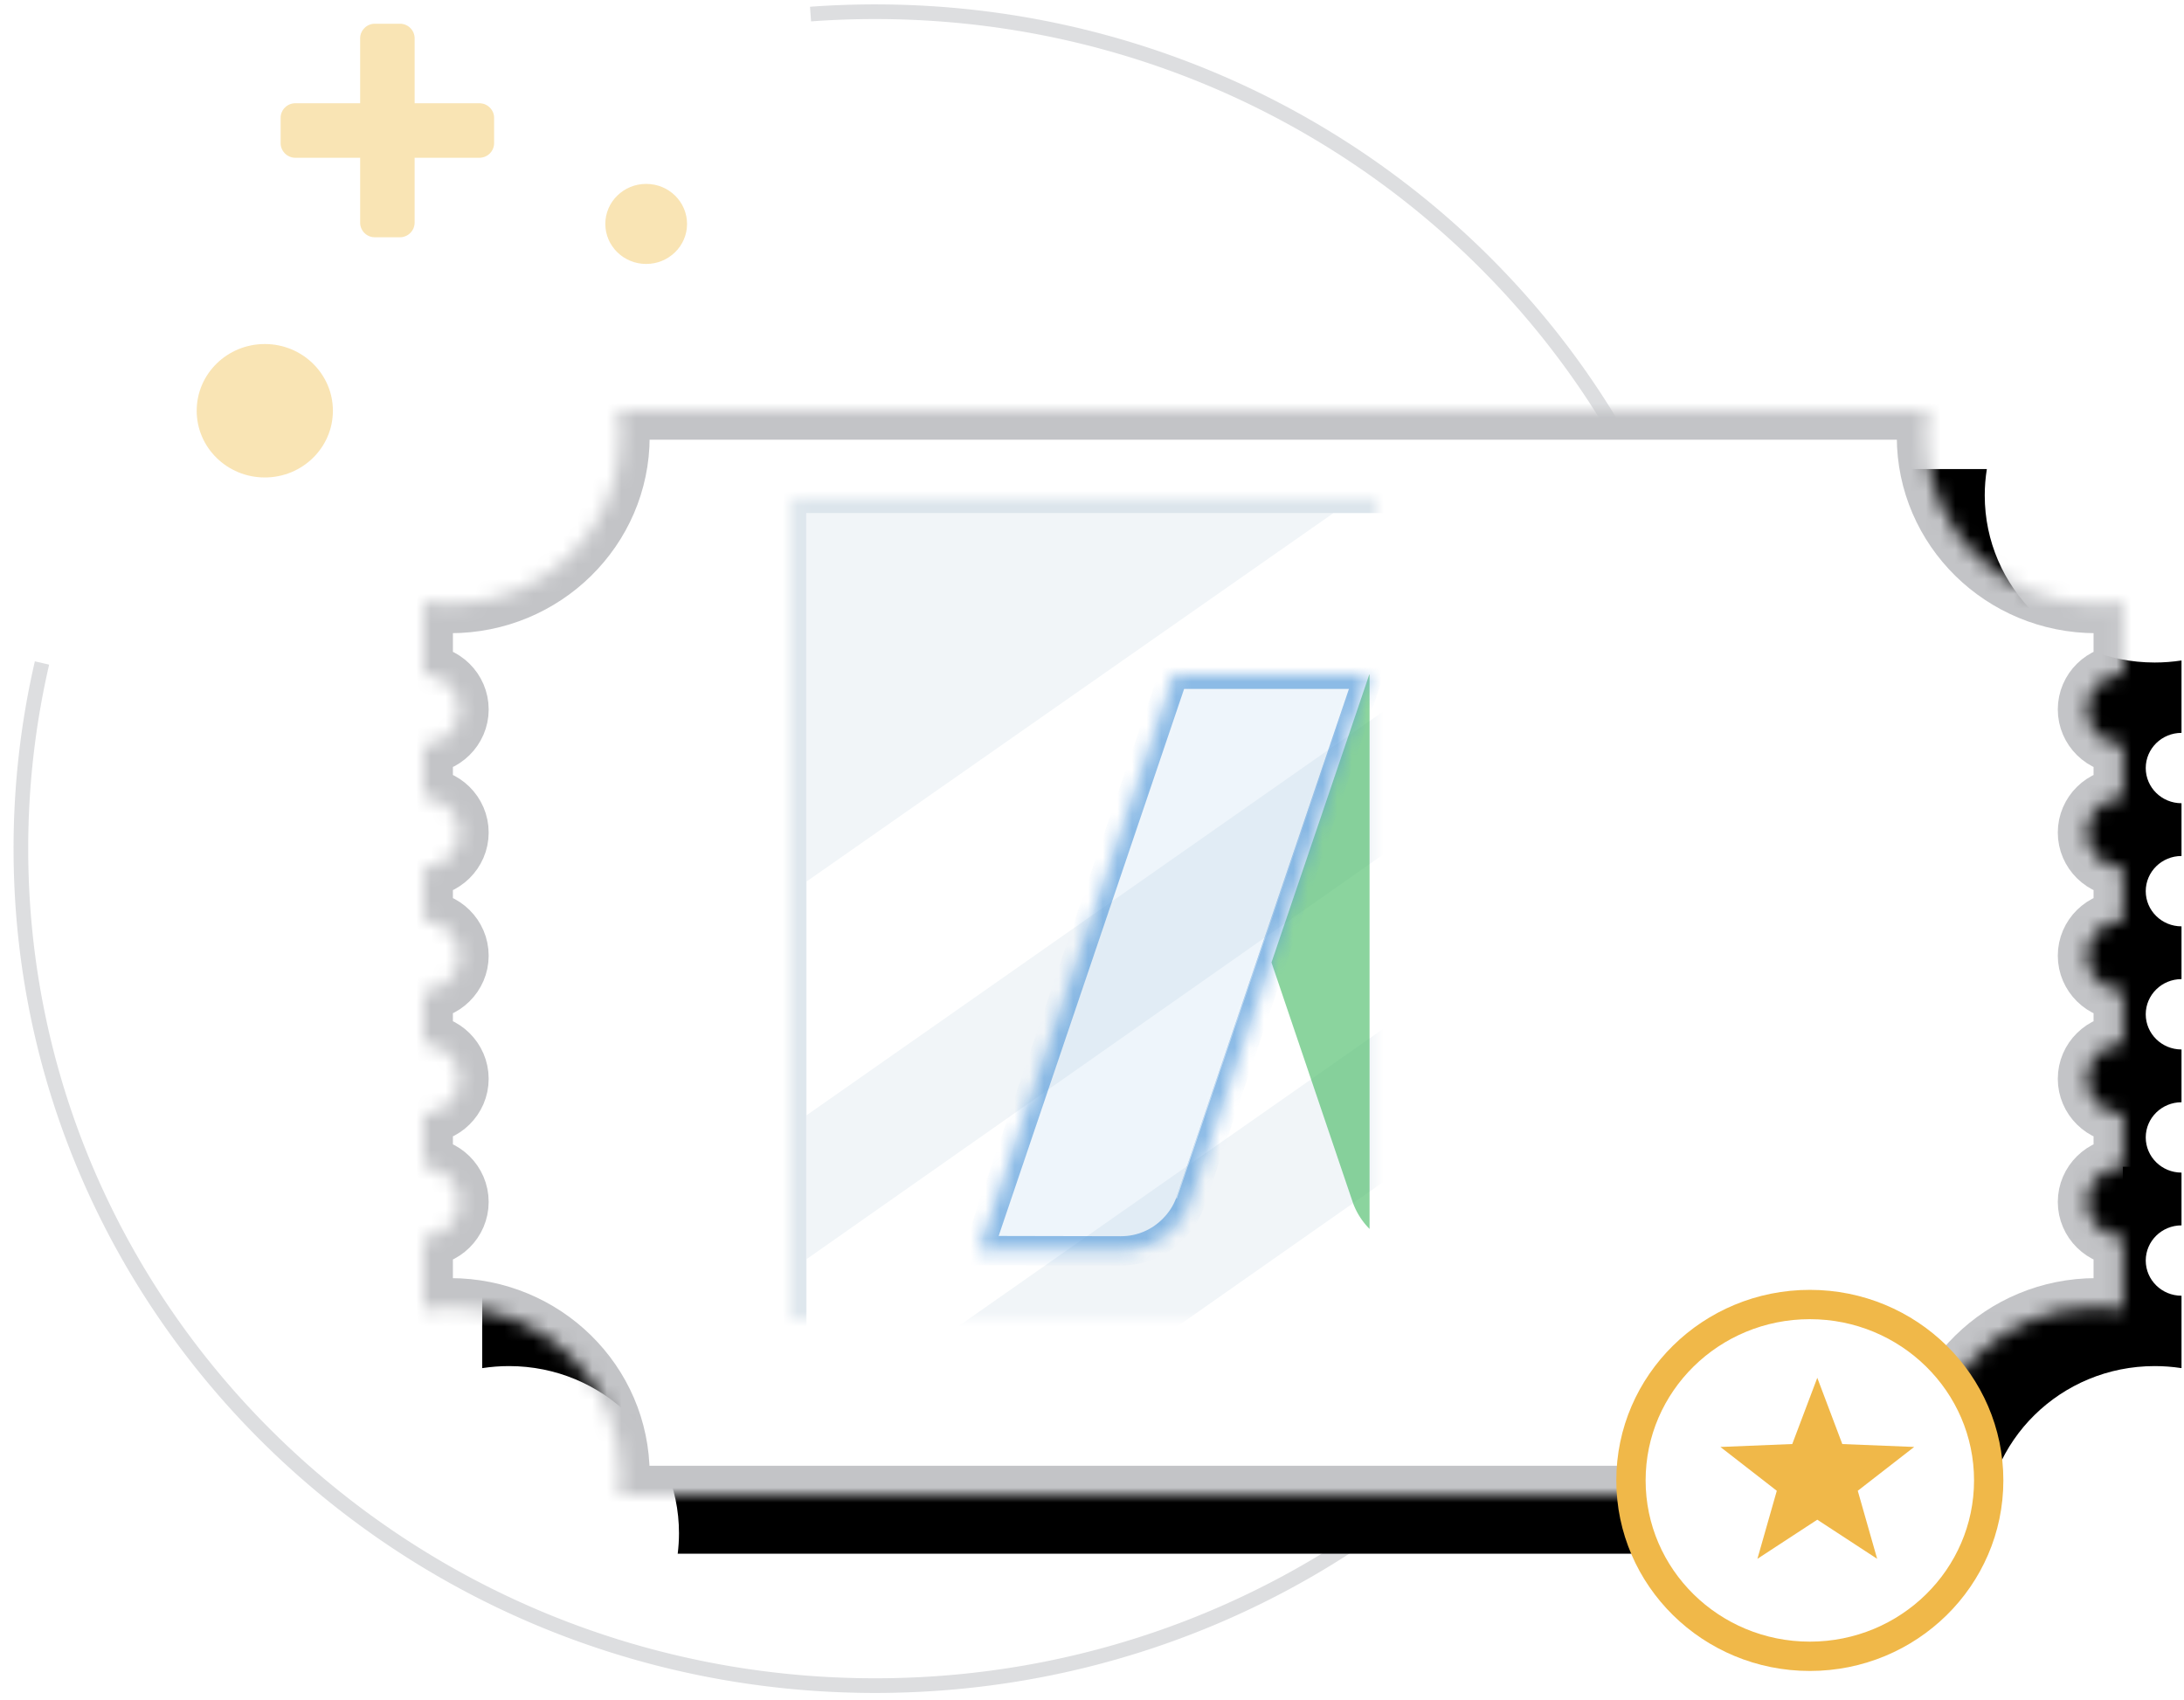 <svg height="116" viewBox="0 0 149 116" width="149" xmlns="http://www.w3.org/2000/svg" xmlns:xlink="http://www.w3.org/1999/xlink"><defs><path id="a" d="m115.932 51.6v-3.6c-1.348 0-2.44-1.075-2.44-2.4s1.092-2.4 2.44-2.4v-3.6c-1.348 0-2.44-1.075-2.44-2.4s1.092-2.4 2.44-2.4v-3.6c-1.348 0-2.44-1.075-2.44-2.4s1.092-2.4 2.44-2.4v-3.6c-1.348 0-2.44-1.075-2.44-2.4s1.092-2.4 2.44-2.4v-4.94c-.596.092-1.207.14-1.83.14-6.403 0-11.594-5.104-11.594-11.4 0-.612.05-1.214.144-1.8h-89.372c.095.586.144 1.188.144 1.8 0 6.296-5.19 11.4-11.593 11.4-.622 0-1.234-.048-1.83-.14v4.94c1.348 0 2.44 1.075 2.44 2.4s-1.091 2.4-2.441 2.4v3.6c1.348 0 2.44 1.075 2.44 2.4s-1.09 2.4-2.44 2.4v3.6c1.348 0 2.44 1.075 2.44 2.4s-1.09 2.4-2.44 2.4v3.6c1.348 0 2.44 1.075 2.44 2.4s-1.09 2.4-2.44 2.4v3.6c1.348 0 2.44 1.075 2.44 2.4s-1.09 2.4-2.44 2.4v4.94c.596-.092 1.208-.14 1.83-.14 6.403 0 11.594 5.104 11.594 11.4 0 .474-.03.94-.087 1.4h89.258c-.057-.46-.087-.926-.087-1.4 0-6.296 5.19-11.4 11.594-11.4.623 0 1.234.048 1.83.14v-4.94c-1.348 0-2.44-1.075-2.44-2.4s1.092-2.4 2.44-2.4z"/><filter id="b" height="200%" width="200%" x="-50%" y="-50%"><feOffset dx="4" dy="4" in="SourceAlpha" result="shadowOffsetOuter1"/><feComposite in="shadowOffsetOuter1" in2="SourceAlpha" operator="out" result="shadowOffsetOuter1"/><feColorMatrix in="shadowOffsetOuter1" values="0 0 0 0 0.784 0 0 0 0 0.843 0 0 0 0 0.882 0 0 0 0.27 0"/></filter><mask id="c" fill="#fff" height="74" width="115.932" x="0" y="0"><use xlink:href="#a"/></mask><path id="d" d="m25.102 6h65v62h-65z"/><mask id="e" fill="#fff" height="62" width="65" x="0" y="0"><use xlink:href="#d"/></mask><path id="f" d="m19.322 2h2.034v70h-2.034z"/><mask id="g" fill="#fff" height="70" width="2.034" x="0" y="0"><use xlink:href="#f"/></mask><path id="h" d="m94.576 2h2.034v70h-2.034z"/><mask id="i" fill="#fff" height="70" width="2.034" x="0" y="0"><use xlink:href="#h"/></mask><path id="j" d="m30.285 39.34h9.748l-.01-.02-13.31-39.28v37.8a4.993 4.993 0 0 0 3.572 1.498"/><mask id="k" fill="#fff" height="39.3" width="13.321" x="0" y="0"><use xlink:href="#j"/></mask><path id="l" d="m.01 39.32 9.737.02c1.406 0 2.67-.577 3.574-1.5.49-.497.882-1.086 1.126-1.75 0-.006 12.25-36.09 12.25-36.09h-13.357z"/><mask id="m" fill="#fff" height="39.341" width="26.696" x="0" y="0"><use xlink:href="#l"/></mask></defs><g fill="none" fill-rule="evenodd"><g transform="translate(1.288)"><path d="m1.577 45.232a56.178 56.178 0 0 0 -1.44 12.668c0 31.535 26.094 57.1 58.282 57.1 32.187 0 58.28-25.565 58.28-57.1.001-31.536-26.091-57.1-58.279-57.1a60.32 60.32 0 0 0 -4.41.16" opacity=".556" stroke="#c3c4c7"/><g fill="#f0ba40"><path d="m27 7.045v-4.425a1 1 0 0 0 -.997-1h-1.725c-.54 0-.996.45-.996 1v4.425h-4.424a1 1 0 0 0 -1 .996v1.726c0 .54.447.996 1 .996h4.424v4.424a1 1 0 0 0 .996 1h1.725c.54 0 .996-.447.996-1v-4.424h4.423a1 1 0 0 0 1-.996v-1.727c0-.54-.447-.995-1-.995z" opacity=".394"/><ellipse cx="42.797" cy="15.277" opacity=".394" rx="2.788" ry="2.731"/><ellipse cx="16.777" cy="28.023" opacity=".394" rx="4.646" ry="4.552"/></g></g><g transform="translate(28.898 28)"><use fill="#000" filter="url(#b)" xlink:href="#a"/><use fill="#fff" mask="url(#c)" stroke="#c3c4c7" stroke-width="4" xlink:href="#a"/><use fill="#f1f5f8" mask="url(#e)" stroke="#dce5ec" stroke-width="2" xlink:href="#d"/><path d="m62.06 7.016h22.717l-58.643 41.07v-15.95zm-35.924 50.884v9.07h3.938l59.026-41.322v-11.932zm18.898 9.074h13.912l30.144-21.09v-9.803z" fill="#fff"/><use mask="url(#g)" stroke="#c3c4c7" stroke-dasharray="2" stroke-width="2" xlink:href="#f"/><use mask="url(#i)" stroke="#c3c4c7" stroke-dasharray="2" stroke-width="2" xlink:href="#h"/><g transform="translate(37.83 18)"><use style="stroke-opacity:.62;stroke:#44b963;stroke-width:2;fill-opacity:.1;fill:#44b963;mask:url(#k)" xlink:href="#j"/><path d="m20.016 19.663 5.564 16.417a4.896 4.896 0 0 0 1.128 1.763v-37.797l-.016-.04-6.676 19.658" fill="#44b963" fill-opacity=".62"/><use style="stroke-opacity:.62;stroke:#5198d9;stroke-width:2;fill-opacity:.1;fill:#5198d9;mask:url(#m)" xlink:href="#l"/></g></g><g transform="translate(111.27 89)"><ellipse cx="12.203" cy="12" fill="#fff" rx="12.203" ry="12" stroke="#f0b849" stroke-width="2"/><path d="m12.712 5 1.707 4.52 4.902.197-3.848 2.99 1.323 4.643-4.085-2.67-4.085 2.67 1.323-4.642-3.848-2.99 4.903-.2z" fill="#f0b849"/></g></g></svg>
